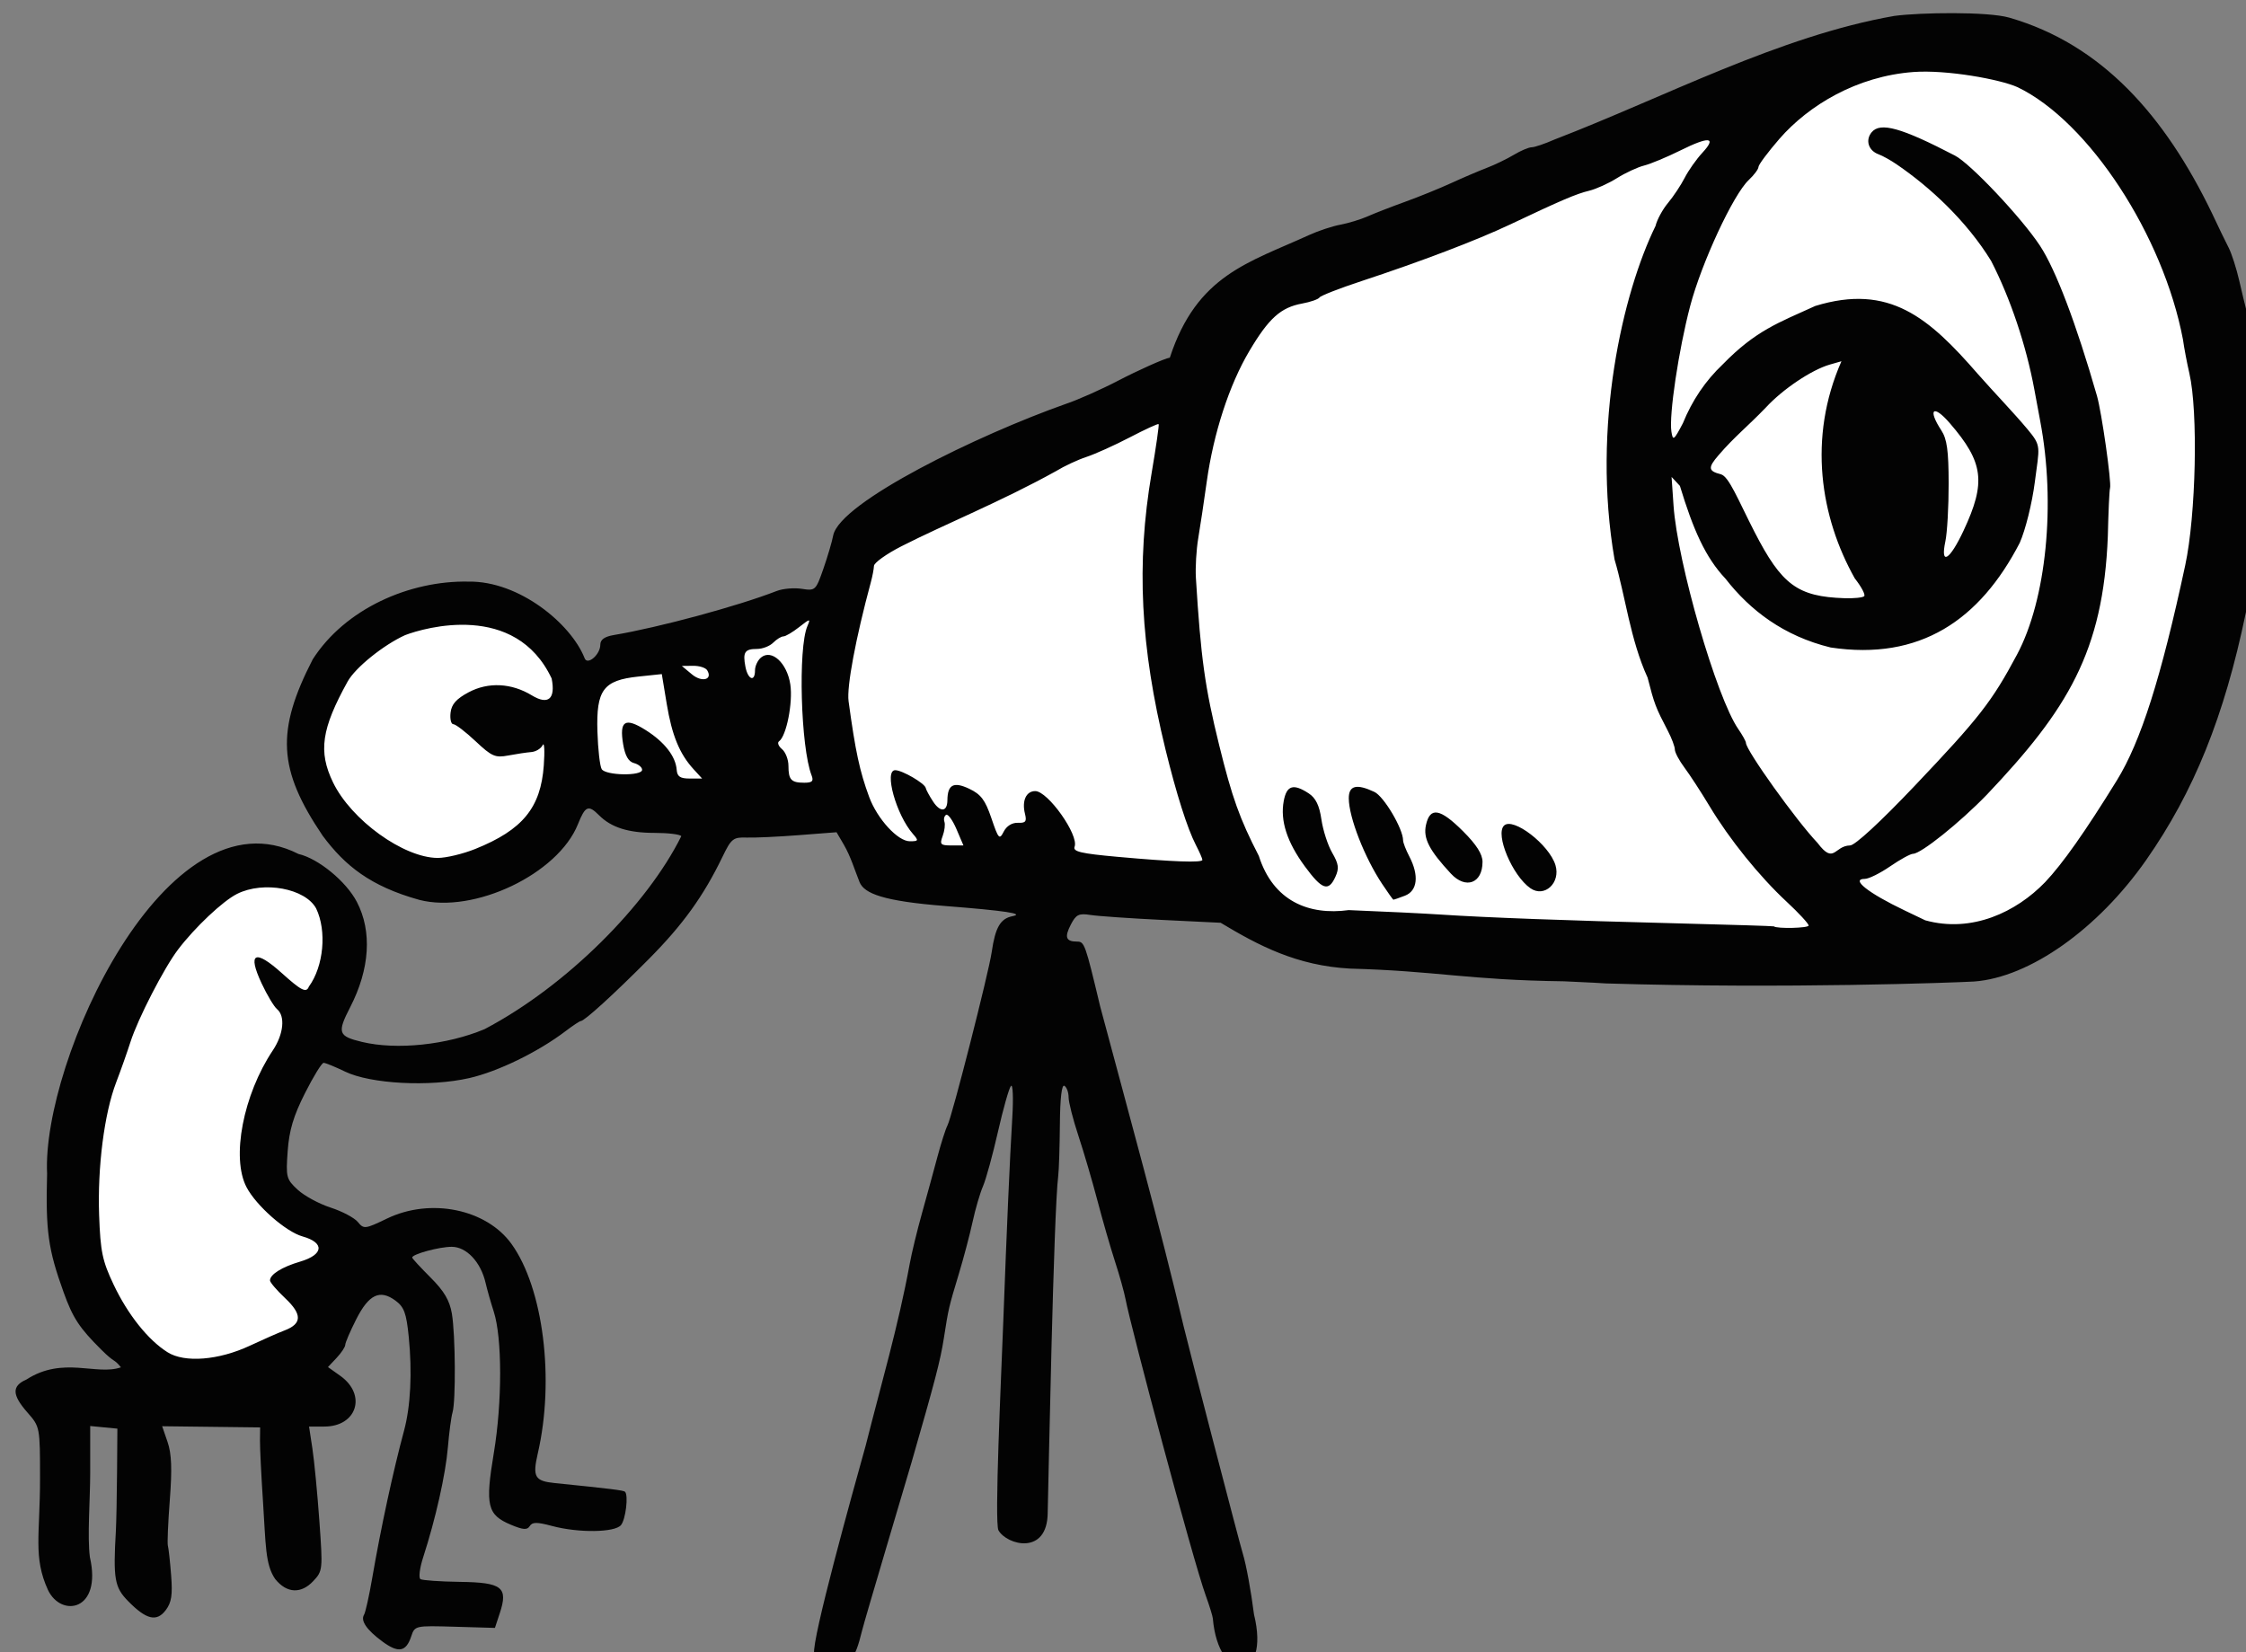 <?xml version="1.0" ?><svg xmlns="http://www.w3.org/2000/svg" viewBox="0 0 189.803 139.635" height="139.635mm" width="189.803mm">
    <rect x="0" y="0" width="189.803" height="139.635" fill="#808080" stroke="none"/>
    <path d="m 3764.307,2682.577 c -10.506,-0.125 -21.137,1.481 -31.52,4.723 -60.408,18.861 -186.418,75.525 -186.418,75.525 l -11.889,22.824 -104.436,49.609 -11.801,18.703 -87.334,25.883 a 46.318,42.24 0 0 0 -40.701,-22.08 46.318,42.24 0 0 0 -46.318,42.24 46.318,42.24 0 0 0 46.318,42.24 46.318,42.24 0 0 0 44.156,-29.494 l 13.697,10.791 72.736,-2.853 11.623,25.52 110.865,3.803 19.988,12.521 c 0,0 62.257,5.549 158.24,10.383 95.983,4.834 148.731,-45.648 144.592,-156.834 -3.427,-92.076 -51.18,-132.902 -101.801,-133.504 z m -528.441,260.654 c -7.71,-0.072 -16.469,3.587 -24.469,12.01 -26.946,28.371 -49.312,75.841 -26.064,133.693 66.043,52.542 80.748,-28.212 65.602,-35.424 -15.146,-7.212 -27.034,-20.447 -2.025,-60.705 17.584,-28.307 5.217,-49.404 -13.043,-49.574 z" color="#000" overflow="visible" fill="#fff" paint-order="fill markers stroke" transform="translate(39.153,8.759) matrix(0.265,0,0,0.265,-874.135,-714.9)"/>
    <path d="m 3272.813,3188.195 c -5.026,-3.708 -7.022,-6.631 -5.838,-8.547 0.446,-0.722 1.613,-5.967 2.593,-11.656 2.751,-15.973 6.666,-34.109 10.149,-47.01 2.103,-7.79 2.645,-18.582 1.505,-29.95 -0.761,-7.588 -1.469,-9.514 -4.247,-11.56 -4.964,-3.656 -8.484,-1.974 -12.506,5.976 -1.922,3.798 -3.494,7.458 -3.494,8.134 0,0.675 -1.24,2.548 -2.755,4.161 l -2.755,2.932 3.94,2.805 c 8.489,6.045 5.295,16.168 -5.102,16.168 h -4.874 l 1.068,7 c 0.587,3.85 1.585,14.2 2.217,23 1.128,15.706 1.092,16.061 -1.976,19.317 -3.757,3.988 -8.338,4.002 -12.111,-0.7 -3.196,-4.613 -2.98,-11.028 -3.879,-24.617 -0.558,-8.433 -0.993,-17.222 -0.966,-19.53 l 0.049,-4.197 -15.623,-0.187 -15.622,-0.188 1.736,5.051 c 1.274,3.707 1.463,8.599 0.711,18.384 -0.563,7.333 -0.843,13.933 -0.622,14.667 0.221,0.733 0.687,4.956 1.035,9.385 0.497,6.314 0.128,8.721 -1.709,11.156 -2.905,3.851 -6.222,3.051 -12.045,-2.905 -4.281,-4.379 -4.747,-7.064 -3.868,-22.303 0.148,-2.567 0.318,-10.967 0.377,-18.667 l 0.107,-14 -4.333,-0.418 -4.333,-0.418 v 14.933 c 0,8.213 -0.963,20.417 -0.101,26.892 3.947,17.205 -9.151,19.354 -13.37,10.454 -4.764,-10.442 -2.529,-17.538 -2.529,-35.417 0,-16.544 -0.014,-16.617 -4,-21.157 -4.967,-5.657 -5.056,-8.464 -0.333,-10.539 11.715,-7.552 22.346,-1.147 30.137,-3.894 -2.476,-3.013 -1.641,-1.015 -6.28,-5.632 -6.999,-6.964 -9.042,-10.076 -11.995,-18.267 -4.956,-13.747 -5.763,-19.533 -5.277,-37.873 -1.719,-35.631 38.008,-123.397 80.169,-101.941 6.333,1.461 15.185,8.728 18.607,15.275 4.915,9.406 4.153,21.422 -2.132,33.614 -4.199,8.145 -3.828,9.23 3.786,11.056 11.014,2.642 27.062,0.971 39.068,-4.069 26.212,-13.771 51.918,-39.707 62.743,-61.551 -0.357,-0.577 -4.185,-1.049 -8.507,-1.049 -8.378,0 -13.841,-1.73 -17.703,-5.606 -3.429,-3.441 -4.404,-3.031 -6.753,2.842 -6.347,15.862 -33.068,28.616 -50.561,24.132 -15.66,-4.351 -23.774,-10.956 -30.833,-20.457 -14.353,-21.216 -14.877,-33.462 -3.187,-56.244 10.342,-16.154 30.892,-25.197 49.72,-24.805 16.103,-0.241 32.637,13.425 36.972,24.371 0.839,2.495 5.028,-1.046 5.028,-4.251 0,-1.622 1.353,-2.585 4.333,-3.086 14.37,-2.414 39.461,-9.2 51.906,-14.038 1.965,-0.764 5.565,-1.077 8,-0.695 4.323,0.677 4.485,0.526 6.899,-6.402 1.359,-3.902 2.771,-8.701 3.137,-10.664 2.236,-10.618 46.197,-32.03 74.133,-41.896 3.808,-1.263 11.425,-4.649 16.925,-7.524 5.5,-2.875 14.631,-7.035 16.287,-7.242 8.638,-26.428 25.23,-30.322 44.379,-39.09 2.933,-1.345 7.433,-2.837 10,-3.314 2.567,-0.477 6.467,-1.666 8.667,-2.641 2.2,-0.975 7.6,-3.075 12,-4.666 4.4,-1.591 11,-4.271 14.667,-5.954 3.667,-1.684 8.767,-3.864 11.333,-4.846 2.567,-0.982 6.467,-2.864 8.667,-4.183 2.2,-1.319 4.756,-2.4 5.681,-2.402 0.925,0 4.225,-1.124 7.333,-2.492 35.085,-13.5 71.693,-33.001 108.319,-39.399 8.185,-1.102 29.79,-1.431 36.643,0.548 29.466,8.508 49.55,31.161 64.614,62.312 1.977,4.231 4.377,9.193 5.332,11.026 0.955,1.833 2.497,6.633 3.425,10.667 1.824,7.925 3.025,12.622 6.137,24 2.748,10.049 2.782,51.201 0.052,62.943 -1.073,4.615 -2.948,13.191 -4.167,19.058 -6.835,32.899 -16.531,56.932 -31.739,78.667 -15.431,22.053 -37.173,37.413 -54.826,38.732 -5.92,0.343 -59.924,2.374 -117.47,0.613 0,-0.042 -6,-0.347 -13.333,-0.678 -30.952,-0.407 -40.366,-3.296 -68.222,-4.051 -17.014,-0.917 -29.169,-7.337 -41.282,-14.615 l -18.581,-0.905 c -10.22,-0.498 -20.535,-1.211 -22.923,-1.584 -3.738,-0.585 -4.611,-0.158 -6.28,3.069 -2.087,4.037 -1.576,5.42 2.004,5.42 2.335,0 2.593,0.726 7.353,20.667 9.249,34.601 19.138,70.275 26.612,102 1.276,5.5 17.851,69.258 18.887,72.569 1.036,3.311 2.634,11.999 3.552,19.305 5.382,21.936 -11.317,22.464 -13.12,1.341 -0.055,-0.733 -1.076,-4.033 -2.268,-7.333 -4.204,-11.636 -23.913,-85.704 -25.583,-94.549 -0.416,-2.2 -1.926,-7.6 -3.357,-12 -1.431,-4.4 -3.94,-13.1 -5.576,-19.333 -1.636,-6.233 -4.379,-15.579 -6.095,-20.767 -1.716,-5.189 -3.12,-10.703 -3.12,-12.255 0,-1.552 -0.6,-3.192 -1.333,-3.645 -0.852,-0.526 -1.373,3.901 -1.444,12.255 -0.061,7.193 -0.298,14.579 -0.526,16.412 -1.475,11.841 -3.086,96.407 -3.36,107.45 -0.074,13.777 -12.993,10.379 -15.705,5.65 -1.334,-2.493 0.871,-48.817 1.514,-66.015 1.174,-31.352 2.109,-52.522 2.903,-65.715 0.374,-6.213 0.177,-10.713 -0.437,-10 -0.614,0.714 -2.479,7.297 -4.144,14.631 -1.665,7.333 -3.806,15.133 -4.758,17.333 -0.952,2.2 -2.444,7.3 -3.316,11.333 -0.872,4.033 -2.853,11.533 -4.403,16.667 -3.231,10.702 -3.264,10.847 -4.8,20.667 -1.078,6.892 -2.767,13.375 -10.25,39.333 -1.691,5.867 -14.947,50.175 -15.845,53.91 -2.191,9.119 -4.117,11.43 -9.748,11.695 -4.399,0.207 -4.742,-0.077 -5.499,-4.556 -0.762,-4.51 12.157,-50.978 16.459,-66.383 4.998,-19.818 10.355,-37.951 14.044,-58 0.596,-3.3 2.342,-10.5 3.881,-16 1.539,-5.5 3.758,-13.6 4.93,-18 1.173,-4.4 2.623,-8.931 3.222,-10.068 1.421,-2.696 13.133,-48.621 14.094,-55.265 1.136,-7.851 2.771,-10.679 6.614,-11.436 4.021,-0.793 -2.218,-1.738 -21.429,-3.246 -19.75,-1.55 -25.852,-3.958 -27.333,-7.643 -1.618,-4.026 -2.75,-7.989 -5,-11.908 l -2.333,-3.978 -12,0.928 c -6.6,0.511 -14.1,0.858 -16.667,0.771 -4.303,-0.145 -4.905,0.337 -7.725,6.178 -6.034,12.499 -12.649,21.675 -23.488,32.583 -11.11,11.181 -20.515,19.752 -21.671,19.752 -0.345,0 -2.537,1.452 -4.872,3.227 -8.741,6.644 -21.549,12.887 -30.722,14.973 -12.574,2.86 -31.416,1.869 -39.594,-2.082 -3.169,-1.531 -6.242,-2.784 -6.829,-2.784 -0.586,0 -3.261,4.35 -5.944,9.667 -3.674,7.281 -5.035,11.837 -5.514,18.46 -0.604,8.339 -0.44,8.977 3.179,12.332 2.099,1.946 6.823,4.51 10.498,5.697 3.675,1.187 7.582,3.253 8.682,4.591 1.922,2.337 2.287,2.293 9.333,-1.098 13.874,-6.679 31.681,-3.032 39.697,8.129 10.143,14.123 13.792,43.23 8.37,66.769 -1.733,7.525 -0.984,8.827 5.452,9.479 17.84,1.808 21.878,2.306 22.351,2.758 1.15,1.098 0.219,8.836 -1.28,10.643 -1.982,2.388 -13.543,2.534 -21.976,0.279 -4.836,-1.294 -6.302,-1.287 -7.117,0.031 -0.804,1.302 -2.093,1.214 -5.973,-0.408 -7.581,-3.167 -8.283,-6.102 -5.482,-22.917 2.693,-16.168 2.683,-36.706 -0.023,-45.072 -0.949,-2.936 -2.119,-7.048 -2.598,-9.138 -1.53,-6.667 -6.089,-11.533 -10.806,-11.533 -3.985,0 -12.615,2.345 -12.615,3.429 0,0.276 2.633,3.135 5.852,6.353 4.347,4.347 6.098,7.312 6.811,11.528 1.14,6.748 1.28,27.948 0.208,31.514 -0.415,1.38 -1.083,6.409 -1.484,11.176 -0.724,8.596 -3.929,22.852 -7.861,34.967 -1.125,3.465 -1.521,6.624 -0.882,7.019 0.64,0.395 6.328,0.789 12.64,0.875 13.425,0.183 15.382,1.726 12.66,9.975 l -1.553,4.706 -12.773,-0.372 c -12.725,-0.37 -12.777,-0.359 -13.935,3.114 -1.644,4.931 -4.082,5.355 -9.178,1.596 z m -42.25,-94.34 c 4.173,-1.95 9.139,-4.136 11.034,-4.856 5.614,-2.134 5.686,-5.127 0.247,-10.258 -2.678,-2.527 -4.87,-5.083 -4.87,-5.68 0,-1.931 3.78,-4.296 9.624,-6.021 7.502,-2.215 7.864,-6.035 0.761,-8.028 -5.342,-1.499 -14.752,-9.77 -17.866,-15.705 -4.927,-9.388 -1.067,-29.479 8.382,-43.635 3.438,-5.151 4.03,-10.925 1.347,-13.152 -0.964,-0.8 -3.172,-4.485 -4.907,-8.19 -4.598,-9.816 -2.184,-11.047 6.446,-3.287 6.042,5.432 7.795,6.462 8.605,4.305 4.761,-6.543 5.745,-17.794 2.341,-24.909 -3.435,-6.418 -16.769,-8.896 -25.209,-4.686 -4.549,2.269 -13.484,10.693 -18.858,17.778 -4.489,5.918 -12.796,22.058 -15.16,29.451 -1.055,3.3 -3.106,9.102 -4.559,12.893 -3.796,9.909 -5.99,27.052 -5.432,42.44 0.419,11.569 1.031,14.488 4.62,22.063 4.531,9.562 10.986,17.657 17.196,21.566 5.447,3.429 16.294,2.566 26.255,-2.089 z m 497.079,-134 c 0,-0.586 -3.15,-3.995 -7,-7.575 -8.729,-8.117 -18.235,-19.899 -24.608,-30.503 -2.687,-4.471 -6.274,-9.985 -7.972,-12.254 -1.698,-2.269 -3.087,-4.877 -3.087,-5.794 0,-0.918 -0.986,-3.561 -2.19,-5.874 -3.965,-7.613 -4.316,-8.534 -6.504,-17.075 -5.536,-12.078 -7.091,-26.068 -10.535,-37.673 -7.351,-42.524 2.68,-85.181 13.07,-106.356 0.454,-1.96 2.241,-5.26 3.971,-7.333 1.73,-2.073 4.129,-5.687 5.331,-8.031 1.202,-2.344 3.73,-5.929 5.619,-7.967 4.704,-5.076 2.233,-5.337 -7.027,-0.742 -4.277,2.122 -9.467,4.283 -11.533,4.801 -2.066,0.519 -5.957,2.323 -8.646,4.01 -2.689,1.687 -6.689,3.498 -8.889,4.025 -4.078,0.977 -8.787,2.989 -25.333,10.824 -10.468,4.957 -28.411,11.787 -47.315,18.01 -6.957,2.29 -12.957,4.633 -13.333,5.207 -0.377,0.574 -2.874,1.445 -5.549,1.937 -6.807,1.251 -10.614,4.673 -16.812,15.112 -6.412,10.799 -11.433,26.203 -13.598,41.712 -0.87,6.233 -2.087,14.333 -2.706,18 -0.618,3.667 -0.958,9.367 -0.754,12.667 1.577,25.602 2.864,34.851 7.418,53.334 4.126,16.743 6.527,23.451 12.651,35.333 4.59,14.438 15.948,19.023 28.665,17.288 10.633,0.418 23.833,1.058 29.333,1.421 14.504,0.958 40.361,1.919 75.333,2.8 16.867,0.425 30.773,0.86 30.904,0.965 1,0.81 11.096,0.566 11.096,-0.268 z m -135.987,-13.223 c -5.622,-8.439 -10.628,-21.266 -10.66,-27.317 -0.022,-4.128 2.471,-4.757 8.18,-2.063 3.022,1.426 9.134,11.753 9.134,15.433 0,0.729 0.896,3.044 1.992,5.144 3.163,6.064 2.607,10.991 -1.412,12.519 -1.881,0.715 -3.531,1.293 -3.667,1.284 -0.136,-0.01 -1.741,-2.259 -3.567,-5 z m 47.25,1.329 c -5.741,-4.006 -11.265,-17.111 -8.414,-19.962 2.844,-2.844 14.434,6.054 16.409,12.598 1.71,5.667 -3.521,10.485 -7.995,7.363 z m -71.92,-6.966 c -5.705,-7.772 -7.906,-14.595 -6.73,-20.865 0.934,-4.979 3.066,-5.627 7.958,-2.422 2.252,1.475 3.403,3.841 4.056,8.333 0.502,3.45 2.05,8.23 3.44,10.622 2.067,3.555 2.252,4.955 1.016,7.667 -2.202,4.833 -4.262,4.127 -9.741,-3.336 z m 46.563,2.297 c -6.934,-7.477 -8.87,-11.255 -7.939,-15.493 1.289,-5.868 4.516,-5.317 11.858,2.024 4.259,4.259 6.175,7.279 6.175,9.733 0,6.856 -5.36,8.839 -10.094,3.735 z m 189.476,2.769 c 5.58,-5.882 12.785,-16.101 22.893,-32.473 7.651,-12.391 14.103,-32.687 21.812,-68.606 3.442,-16.038 4.154,-48.979 1.324,-61.234 -0.775,-3.354 -1.692,-8.199 -2.038,-10.766 -6.297,-33.213 -29.984,-69.511 -52.722,-80.483 -5.598,-2.539 -22.709,-5.628 -33.218,-4.851 -18.107,1.339 -33.447,10.647 -42.732,21.292 -3.686,4.255 -6.702,8.3 -6.702,8.99 0,0.689 -1.397,2.566 -3.105,4.17 -4.939,4.64 -15.052,26.407 -18.683,40.215 -3.668,13.949 -6.783,34.793 -5.977,40 0.474,3.065 0.77,2.85 3.671,-2.667 2.954,-7.266 7.148,-13.495 12.734,-18.792 10.537,-10.787 17.703,-13.224 29.486,-18.599 23.644,-7.236 36.226,3.763 51.811,21.674 5.48,6.214 11.427,12.345 15.863,17.651 4.551,5.442 3.787,5.476 2.322,16.898 -0.856,6.676 -2.971,15.188 -4.804,19.332 -12.744,24.638 -31.803,37.646 -60.315,33.371 -14.913,-3.642 -25.646,-11.816 -33.523,-21.946 -6.412,-6.794 -10.292,-15.639 -14.531,-29.593 l -2.657,-2.852 0.623,9.095 c 1.246,18.199 13.712,61.258 20.643,71.301 1.343,1.947 2.442,3.928 2.442,4.403 0,2.355 16.018,24.746 22.823,31.905 5.357,7.112 5.287,0.924 10.393,0.819 1.548,0 9.644,-7.469 20.595,-19 20.594,-21.683 24.605,-26.826 32.615,-41.817 9.383,-17.558 12.43,-48.151 7.423,-74.516 -0.279,-1.467 -1.116,-5.967 -1.86,-10 -2.611,-14.141 -7.683,-29.24 -13.813,-41.116 -7.857,-12.798 -19.576,-23.577 -30.027,-30.707 -1.916,-1.326 -4.548,-2.794 -5.847,-3.264 -3.24,-1.17 -4.29,-4.52 -2.204,-7.033 2.761,-3.326 9.443,-1.454 26.568,7.444 4.973,2.584 21.2,19.786 27.092,28.719 5.031,7.628 11.575,24.871 18.2,47.956 1.492,5.2 4.67,27.605 4.16,29.333 -0.216,0.733 -0.534,7.633 -0.705,15.333 -1.434,36.922 -12.932,55.432 -38.566,82.466 -8.607,8.908 -21.039,18.867 -23.55,18.867 -0.816,0 -4.1,1.8 -7.297,4 -3.198,2.2 -6.829,4 -8.07,4 -4.658,0 1.014,4.495 12.737,10.095 2.567,1.226 5.501,2.63 6.521,3.121 14.881,4.122 29.014,-2.641 38.194,-12.136 z m -268.716,-7.145 c 0,-0.403 -0.941,-2.551 -2.09,-4.774 -2.693,-5.208 -6.197,-16.239 -9.685,-30.493 -8.003,-32.703 -9.336,-59.186 -4.427,-88 1.437,-8.433 2.45,-15.503 2.253,-15.71 -0.198,-0.207 -4.329,1.693 -9.181,4.222 -4.852,2.529 -11.083,5.34 -13.846,6.248 -2.763,0.907 -7.124,2.942 -9.691,4.521 -17.664,9.796 -35.386,16.875 -49.325,23.982 -4.762,2.433 -8.694,5.245 -8.738,6.247 -0.044,1.003 -0.485,3.323 -0.981,5.156 -4.845,17.915 -7.745,33.4 -7.117,38 2.183,16.011 3.552,22.372 6.571,30.544 2.584,6.994 9.118,14.123 12.944,14.123 2.805,0 2.889,-0.195 1.014,-2.333 -5.351,-6.103 -9.305,-20.333 -5.649,-20.333 2.237,0 9.483,4.229 9.732,5.681 0.096,0.558 1.149,2.503 2.341,4.322 2.305,3.518 4.529,3.316 4.563,-0.415 0.045,-4.999 1.988,-6.025 6.949,-3.671 3.756,1.782 5.102,3.568 7.083,9.397 2.261,6.651 2.558,6.975 3.93,4.275 0.907,-1.786 2.659,-2.877 4.507,-2.806 2.491,0.095 2.89,-0.414 2.267,-2.894 -1.033,-4.117 0.374,-7.221 3.273,-7.221 4.041,0 13.974,14.032 12.554,17.734 -0.599,1.562 1.991,2.173 13.671,3.226 17.764,1.602 27.078,1.937 27.078,0.974 z m -231.845,-3.49 c 15.072,-6.067 20.865,-13.137 21.825,-26.638 0.332,-4.66 0.172,-7.573 -0.356,-6.473 -0.527,1.1 -2.159,2.097 -3.625,2.216 -1.467,0.119 -4.767,0.612 -7.333,1.097 -4.179,0.79 -5.271,0.314 -10.445,-4.549 -3.178,-2.987 -6.368,-5.431 -7.089,-5.431 -0.721,0 -1.12,-1.649 -0.888,-3.663 0.312,-2.706 1.815,-4.407 5.755,-6.51 6.253,-3.338 13.661,-2.977 20.166,0.982 5.229,3.182 7.624,1.139 6.318,-5.39 -11.561,-24.531 -40.451,-16.22 -46.717,-13.829 -6.9,3.123 -15.893,10.378 -18.337,14.793 -8.363,15.112 -9.413,22.346 -4.67,32.162 5.8,12.005 22.516,24.071 33.396,24.107 2.652,0.01 8.052,-1.284 12,-2.873 z m 153.421,-6.322 c -1.224,-2.866 -2.711,-4.911 -3.305,-4.545 -0.594,0.367 -0.834,1.362 -0.533,2.212 0.3,0.849 0.047,2.894 -0.563,4.544 -0.989,2.677 -0.692,3 2.759,3 h 3.868 z m -46.197,-17.122 c -3.473,-8.941 -4.36,-40.626 -1.334,-47.633 1.059,-2.451 0.877,-2.428 -2.634,0.333 -2.074,1.631 -4.333,2.966 -5.019,2.966 -0.687,0 -2.149,0.9 -3.249,2 -1.1,1.1 -3.422,2 -5.159,2 -3.922,0 -4.593,1.029 -3.705,5.674 0.79,4.131 3.055,4.988 3.055,1.156 0,-1.377 0.86,-3.217 1.911,-4.089 3.382,-2.807 8.324,1.732 9.352,8.59 0.867,5.781 -1.259,16.496 -3.595,18.12 -0.62,0.431 -0.2,1.555 0.935,2.497 1.135,0.942 2.063,3.339 2.063,5.327 0,4.455 0.875,5.392 5.032,5.392 2.555,0 3.059,-0.501 2.347,-2.333 z m -37.657,-2 c -4.456,-4.873 -6.888,-10.806 -8.547,-20.856 l -1.562,-9.455 -7.473,0.787 c -11.182,1.178 -13.47,4.251 -13.057,17.543 0.176,5.673 0.79,11.065 1.364,11.981 1.292,2.063 12.886,2.25 12.886,0.208 0,-0.802 -1.157,-1.761 -2.571,-2.131 -1.776,-0.464 -2.85,-2.322 -3.472,-6.003 -1.27,-7.52 0.592,-8.692 7.19,-4.526 5.983,3.777 9.553,8.354 9.878,12.663 0.162,2.154 1.109,2.788 4.159,2.788 h 3.949 z m 4.35,-31.55 c -0.493,-0.797 -2.51,-1.429 -4.484,-1.405 l -3.588,0.044 3.213,2.675 c 3.206,2.669 6.731,1.715 4.858,-1.315 z m 368.975,-23.608 c 0.454,-0.454 -0.894,-3.004 -2.994,-5.667 -10.949,-19.465 -15.069,-44.721 -4.258,-69.264 l -3.676,1.054 c -5.848,1.677 -15.028,7.838 -20.453,13.726 -5.861,6.095 -9.944,9.237 -15.025,15.142 -3.486,4.019 -3.364,5.107 0.685,6.124 2.596,0.651 5.554,8.28 10.742,18.38 8.693,16.924 13.75,20.648 28.71,21.147 2.994,0.1 5.816,-0.19 6.269,-0.643 z m 31.692,-20.912 c 7.221,-15.431 6.408,-21.76 -4.406,-34.285 -5.262,-6.095 -7.137,-4.479 -2.686,2.315 1.806,2.756 2.319,6.482 2.333,16.953 0.011,7.381 -0.458,15.671 -1.042,18.421 -1.673,7.891 1.343,6.121 5.8,-3.403 z" fill="#030303" transform="translate(39.153,8.759) matrix(0.265,0,0,0.265,-874.135,-714.9)"/>
</svg>